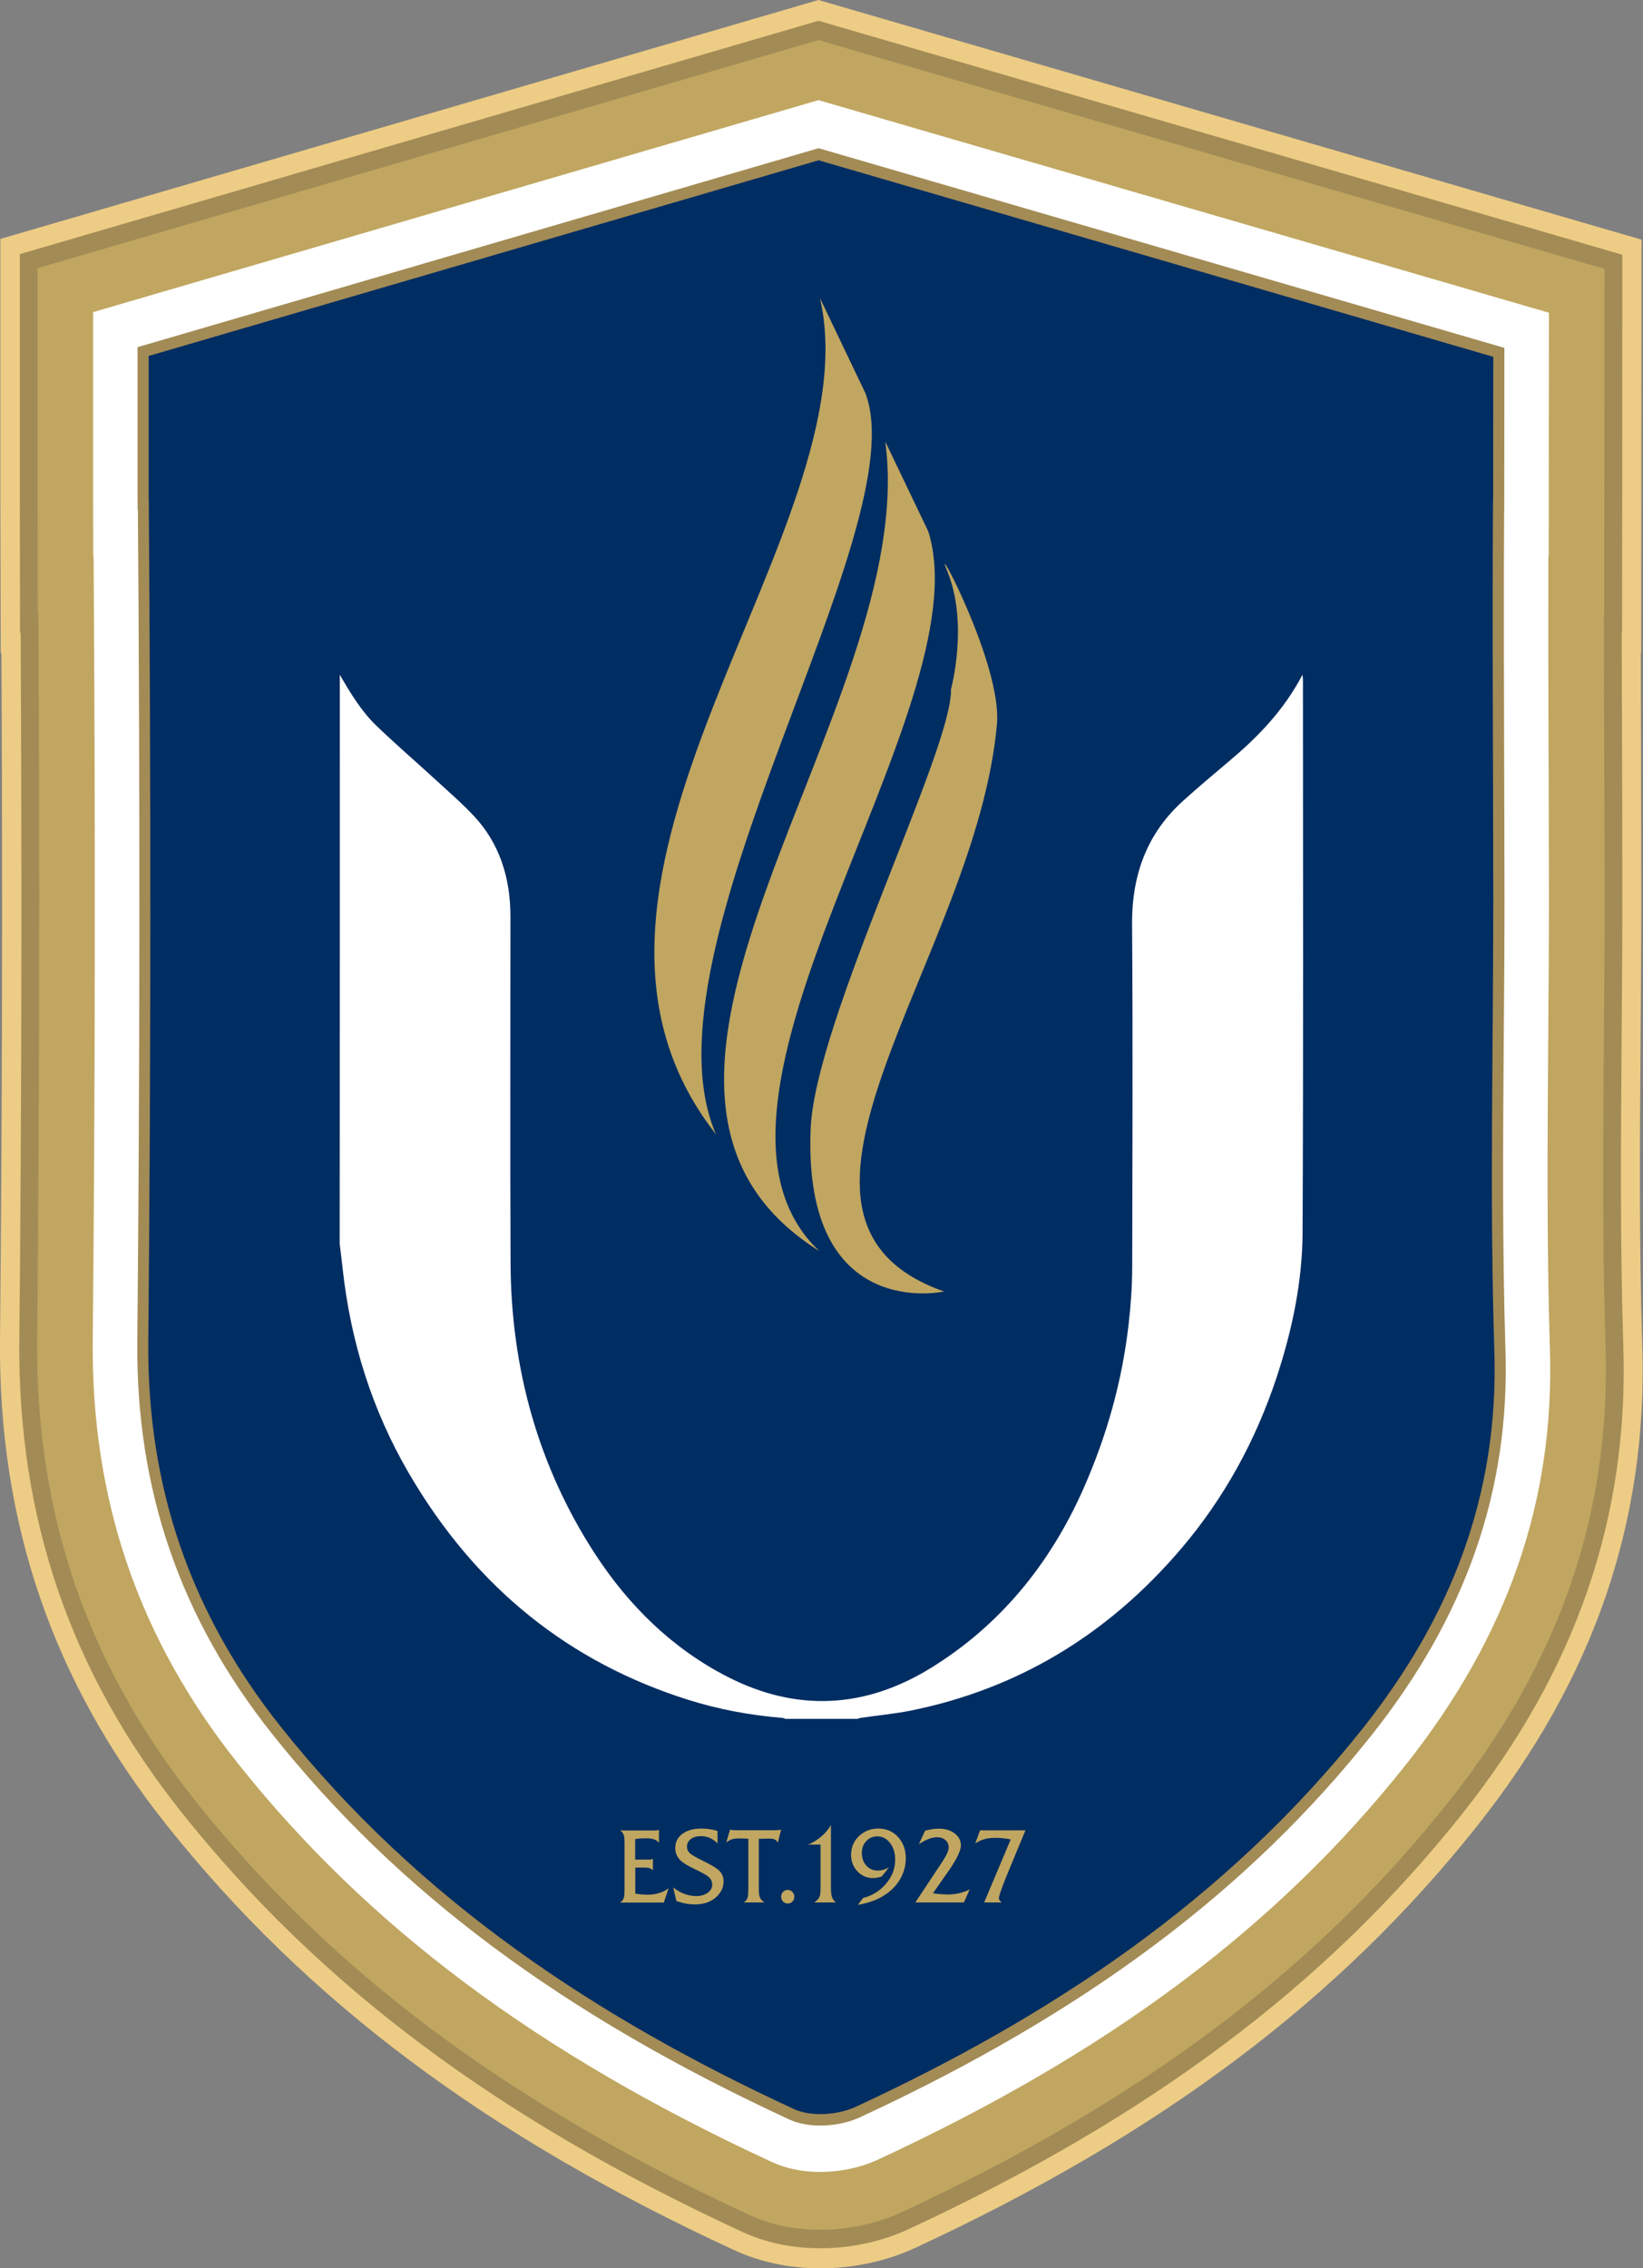 <!-- Generator: Adobe Illustrator 23.0.5, SVG Export Plug-In  -->
<svg version="1.1" xmlns="http://www.w3.org/2000/svg" xmlns:xlink="http://www.w3.org/1999/xlink" x="0px" y="0px"
	 width="136.06px" height="187.79px" viewBox="0 0 136.06 187.79" style="enable-background:new 0 0 136.06 187.79;"
	 xml:space="preserve">
<rect x="0" y="0" width="136.06" height="187.79" fill="#808080" stroke="none"/>
<style type="text/css">
	.st0{fill-rule:evenodd;clip-rule:evenodd;fill:#EDCC85;}
	.st1{fill-rule:evenodd;clip-rule:evenodd;fill:#A38B55;}
	.st2{fill-rule:evenodd;clip-rule:evenodd;fill:#C0A660;}
	.st3{fill-rule:evenodd;clip-rule:evenodd;fill:#FFFFFF;}
	.st4{fill-rule:evenodd;clip-rule:evenodd;fill:#002D62;}
	.st5{fill:#C0A660;}
</style>
<defs>
</defs>
<g>
	<path class="st0" d="M67.94,187.79c-2.57,0-4.98-0.51-7.15-1.51c-20.52-9.48-35.45-20.67-47-35.2C4.36,139.23-0.14,126.08,0,110.88
		C0.18,92.7,0.22,74.09,0.12,54.05H0.06L0.03,41.29V19.78L67.78,0l68.16,19.84l-0.03,34.21h-0.03c0,2.87,0.01,5.72,0.02,8.52l0,1.63
		c0.01,3.46,0.02,6.91,0.02,10.35c0,3.43-0.03,6.9-0.05,10.28l-0.01,1.26c-0.06,8.34-0.13,16.97,0.14,25.29
		c0.47,14.6-4.01,27.62-13.7,39.82c-11.43,14.39-26.2,25.47-46.47,34.88C73.47,187.19,70.66,187.79,67.94,187.79z"/>
	<path class="st1" d="M67.94,186.13c-2.35,0-4.54-0.46-6.5-1.37c-20.28-9.38-35.03-20.41-46.42-34.74
		C5.84,138.48,1.45,125.69,1.6,110.9c0.19-18.68,0.22-37.84,0.11-58.52H1.66l-0.02-11.1V21.04L67.78,1.72l66.57,19.37l-0.02,31.29
		h-0.03c0,3.44,0.02,6.85,0.03,10.19v0.27c0.01,3.92,0.02,7.81,0.02,11.71c0,3.83-0.03,7.69-0.06,11.43
		c-0.06,8.41-0.13,17.08,0.14,25.46c0.46,14.18-3.91,26.84-13.33,38.71c-11.27,14.18-25.85,25.12-45.89,34.41
		C73.02,185.58,70.44,186.13,67.94,186.13z"/>
	<path class="st2" d="M67.94,184.6c-2.14,0-4.13-0.42-5.91-1.24c-20.06-9.28-34.64-20.18-45.88-34.31
		c-8.94-11.25-13.21-23.72-13.07-38.13C3.26,91.79,3.3,72.09,3.18,50.85H3.13l-0.02-9.57V22.2L67.78,3.32l65.09,18.94l-0.02,28.59
		h-0.03c0,3.96,0.01,7.89,0.03,11.74v0.25c0.01,3.9,0.03,7.8,0.03,11.71c0,3.82-0.03,7.68-0.06,11.42
		c-0.06,8.43-0.13,17.1,0.14,25.52c0.44,13.78-3.81,26.11-13,37.68c-11.11,14-25.52,24.8-45.35,34
		C72.61,184.09,70.24,184.6,67.94,184.6z"/>
	<path class="st3" d="M67.94,179.81c-1.5,0-2.86-0.28-4.04-0.83c-19.39-8.97-33.43-19.45-44.2-32.99
		c-8.22-10.34-12.15-21.8-12.02-35.03c0.2-20.54,0.23-41.82,0.07-64.9H7.72l-0.01-4.79V25.84L67.78,8.29l60.49,17.6l-0.02,20.17
		h-0.03c-0.01,5.54,0,11.12,0.02,16.55c0.01,3.98,0.03,7.96,0.03,11.94c0,3.8-0.03,7.66-0.06,11.38
		c-0.06,8.45-0.13,17.18,0.14,25.71c0.41,12.57-3.5,23.84-11.94,34.47c-10.64,13.41-24.52,23.79-43.68,32.67
		C71.31,179.44,69.61,179.81,67.94,179.81z"/>
	<path class="st1" d="M67.94,175.97c-0.97,0-1.85-0.17-2.55-0.49c-18.85-8.71-32.46-18.86-42.85-31.93
		c-7.64-9.61-11.29-20.26-11.17-32.54c0.21-21.69,0.23-44.2,0.05-68.78H11.4l-0.01-0.96V28.74l56.4-16.47l56.79,16.53l-0.01,13.43
		h-0.01c-0.04,6.8-0.02,13.71,0,20.39c0.01,3.98,0.03,7.95,0.03,11.93c0,3.79-0.03,7.63-0.06,11.35
		c-0.06,8.49-0.13,17.26,0.14,25.87c0.37,11.59-3.26,22.02-11.1,31.9c-10.27,12.93-23.73,22.98-42.34,31.61
		C70.29,175.72,69.09,175.97,67.94,175.97z"/>
	<path class="st4" d="M123.75,111.81c-0.4-12.41-0.09-24.83-0.09-37.25c0-11.09-0.1-22.19-0.02-33.28h0.01l0.01-11.74L67.79,13.27
		l-55.48,16.2v11.8h0.01c0.17,23.25,0.19,46.5-0.04,69.75c-0.12,12.21,3.59,22.65,10.96,31.92c11.5,14.46,26.27,24.16,42.52,31.67
		c1.41,0.65,3.63,0.49,5.1-0.19c16.05-7.44,30.65-17.05,42-31.34C120.06,134,124.14,123.89,123.75,111.81z"/>
	<g>
		<g>
			<path class="st3" d="M28.14,55.86c0.87,1.51,1.78,3.01,2.99,4.18c1.54,1.49,3.16,2.88,4.73,4.32c1.15,1.06,2.34,2.08,3.42,3.23
				c2.06,2.22,2.99,5.04,2.99,8.26c0,9.55-0.03,19.1,0.01,28.65c0.03,8.9,2.36,16.99,6.96,24.09c2.87,4.43,6.54,7.94,10.99,10.22
				c5.74,2.94,11.42,2.65,16.92-0.76c5.53-3.43,9.75-8.4,12.61-14.89c1.89-4.3,3.17-8.8,3.71-13.58c0.18-1.57,0.29-3.16,0.29-4.74
				c0.02-9.44,0.06-18.88-0.01-28.31c-0.03-4.29,1.36-7.67,4.27-10.27c1.23-1.11,2.49-2.17,3.75-3.23c2.35-1.98,4.52-4.17,6.09-7.17
				c0.02,0.21,0.04,0.33,0.04,0.44c0,15.24,0.04,30.49-0.03,45.73c-0.02,4.11-0.87,8.1-2.13,11.94c-1.77,5.36-4.4,10.09-7.88,14.19
				c-6.21,7.31-13.74,11.7-22.45,13.46c-1.37,0.27-2.76,0.4-4.14,0.6c-0.09,0.02-0.18,0.06-0.27,0.08c-1.99,0-3.98,0-5.96,0
				c-0.09-0.03-0.18-0.08-0.28-0.08c-2.63-0.22-5.21-0.69-7.75-1.49c-9.7-3.05-17.56-9.14-23.19-18.83
				c-2.98-5.13-4.79-10.79-5.45-16.92c-0.07-0.67-0.16-1.35-0.24-2.02C28.14,87.26,28.14,71.56,28.14,55.86z"/>
		</g>
		<g>
			<g>
				<g>
					<g>
						<path class="st5" d="M59.3,93.92c-16.63-21.15,13.04-50.04,8.6-69.25l3.77,7.89C75.94,43.88,52.62,78.64,59.3,93.92z"/>
						<path class="st5" d="M67.86,103.58C46.19,90,76.31,58.68,73.31,36.55l3.57,7.46C81.45,58.69,54.79,91.33,67.86,103.58z"/>
						<path class="st5" d="M78.42,47.22c1.83,4.38,0.33,9.85,0.33,9.85c0.17,4.88-11.26,27.48-11.62,36.39
							c-0.65,16.08,11.05,13.46,11.05,13.46c-17.26-6.08,2.69-27.69,4.38-46.99C82.99,55.04,77.14,44.14,78.42,47.22z"/>
					</g>
				</g>
			</g>
		</g>
	</g>
	<g>
		<path class="st5" d="M55.37,156.32l-0.4,1.19h-3.63c0.19-0.1,0.3-0.27,0.35-0.51c0.02-0.11,0.03-0.33,0.03-0.66v-3.64
			c0-0.33-0.01-0.54-0.03-0.65c-0.05-0.23-0.17-0.4-0.35-0.51h2.9c0.13,0,0.24-0.02,0.33-0.05v1.06c-0.15-0.16-0.32-0.26-0.49-0.3
			c-0.13-0.04-0.32-0.06-0.58-0.06c-0.37,0-0.67,0.02-0.9,0.06v1.7h1.17c0.12,0,0.22-0.02,0.3-0.06v0.96
			c-0.12-0.16-0.35-0.24-0.68-0.24h-0.78v2.16c0.37,0.06,0.73,0.09,1.08,0.09C54.36,156.84,54.93,156.67,55.37,156.32z"/>
		<path class="st5" d="M59.92,155.76c0,0.46-0.18,0.87-0.54,1.23c-0.45,0.45-1.06,0.67-1.83,0.67c-0.53,0-1.04-0.1-1.54-0.28
			l-0.26-1.13c0.59,0.48,1.23,0.72,1.92,0.72c0.37,0,0.68-0.09,0.93-0.27c0.25-0.18,0.38-0.4,0.38-0.66c0-0.25-0.09-0.47-0.29-0.65
			c-0.17-0.15-0.54-0.36-1.12-0.63c-0.58-0.28-0.98-0.52-1.2-0.72c-0.3-0.29-0.45-0.63-0.45-1.05c0-0.49,0.2-0.88,0.59-1.17
			c0.39-0.29,0.92-0.44,1.58-0.44c0.43,0,0.88,0.06,1.33,0.2v1.03c-0.39-0.4-0.85-0.6-1.38-0.6c-0.34,0-0.62,0.08-0.83,0.24
			c-0.21,0.16-0.32,0.36-0.32,0.62c0,0.22,0.08,0.41,0.25,0.56c0.17,0.15,0.52,0.35,1.04,0.61c0.62,0.3,1.04,0.54,1.27,0.73
			C59.77,155.03,59.92,155.36,59.92,155.76z"/>
		<path class="st5" d="M64.69,151.47l-0.28,1.08c-0.07-0.15-0.19-0.26-0.35-0.3c-0.09-0.03-0.25-0.04-0.47-0.04
			c-0.04,0-0.12,0-0.22,0.01c-0.1,0.01-0.23,0.01-0.39,0.01h-0.14v4.2c0,0.3,0.03,0.52,0.09,0.66c0.06,0.14,0.18,0.28,0.37,0.41
			h-1.72c0.19-0.1,0.31-0.27,0.36-0.51c0.02-0.11,0.03-0.33,0.03-0.65v-4.11c-0.17-0.02-0.4-0.03-0.7-0.03
			c-0.26,0-0.46,0.02-0.59,0.05c-0.17,0.05-0.35,0.14-0.54,0.29l0.32-1.08c0.12,0.04,0.26,0.06,0.45,0.06h3.28
			c0.07,0,0.19-0.01,0.34-0.02C64.54,151.51,64.6,151.5,64.69,151.47z"/>
		<path class="st5" d="M65.78,157.02c0,0.16-0.05,0.29-0.16,0.41c-0.1,0.1-0.23,0.16-0.38,0.16c-0.16,0-0.28-0.06-0.39-0.16
			c-0.11-0.11-0.16-0.25-0.16-0.41c0-0.16,0.05-0.29,0.16-0.4c0.11-0.11,0.24-0.16,0.39-0.16c0.15,0,0.27,0.06,0.37,0.17
			C65.73,156.74,65.78,156.87,65.78,157.02z"/>
		<path class="st5" d="M69.24,157.5h-1.82c0.24-0.15,0.39-0.31,0.46-0.5c0.04-0.13,0.07-0.35,0.07-0.68v-3.61h-1.03
			c0.37-0.14,0.73-0.37,1.08-0.66c0.35-0.3,0.62-0.62,0.81-0.96v5.23c0,0.41,0.05,0.7,0.15,0.87
			C69.03,157.32,69.12,157.43,69.24,157.5z"/>
		<path class="st5" d="M75.01,153.84c0,0.62-0.16,1.19-0.46,1.72c-0.31,0.54-0.75,0.98-1.31,1.34c-0.59,0.39-1.33,0.65-2.2,0.8
			l0.43-0.57c0.64-0.16,1.18-0.46,1.64-0.9c0.68-0.66,1.02-1.42,1.02-2.28c0-0.55-0.14-1-0.42-1.37c-0.28-0.36-0.63-0.55-1.05-0.55
			c-0.37,0-0.68,0.13-0.92,0.39c-0.25,0.26-0.37,0.58-0.37,0.97c0,0.43,0.12,0.78,0.37,1.06c0.24,0.27,0.56,0.41,0.95,0.41
			c0.31,0,0.62-0.09,0.93-0.27l-0.6,0.76c-0.24,0.08-0.47,0.13-0.71,0.13c-0.52,0-0.95-0.18-1.3-0.55
			c-0.35-0.37-0.53-0.82-0.53-1.37c0-0.61,0.21-1.13,0.65-1.55c0.44-0.42,0.97-0.63,1.6-0.63c0.66,0,1.21,0.23,1.64,0.7
			C74.79,152.54,75.01,153.13,75.01,153.84z"/>
		<path class="st5" d="M80.3,156.42l-0.48,1.08H75.8l2.26-3.41c0.33-0.5,0.5-0.88,0.5-1.14c0-0.25-0.09-0.46-0.26-0.61
			c-0.18-0.16-0.41-0.24-0.69-0.24c-0.43,0-0.94,0.19-1.52,0.58l0.52-1.12c0.43-0.12,0.81-0.17,1.13-0.17
			c0.53,0,0.97,0.13,1.31,0.39c0.35,0.26,0.52,0.59,0.52,0.98c0,0.29-0.13,0.66-0.38,1.12c-0.18,0.31-0.34,0.57-0.47,0.77
			l-1.46,2.09c0.49,0.07,0.9,0.1,1.24,0.1C79.15,156.84,79.75,156.7,80.3,156.42z"/>
		<path class="st5" d="M84.92,151.53l-1.22,2.94c-0.66,1.57-0.98,2.47-0.98,2.68c0,0.12,0.08,0.24,0.24,0.35H81.5l2.2-5.22
			c-0.42-0.08-0.85-0.13-1.28-0.13c-0.66,0-1.21,0.15-1.66,0.47l0.4-1.09H84.92z"/>
	</g>
</g>
</svg>
